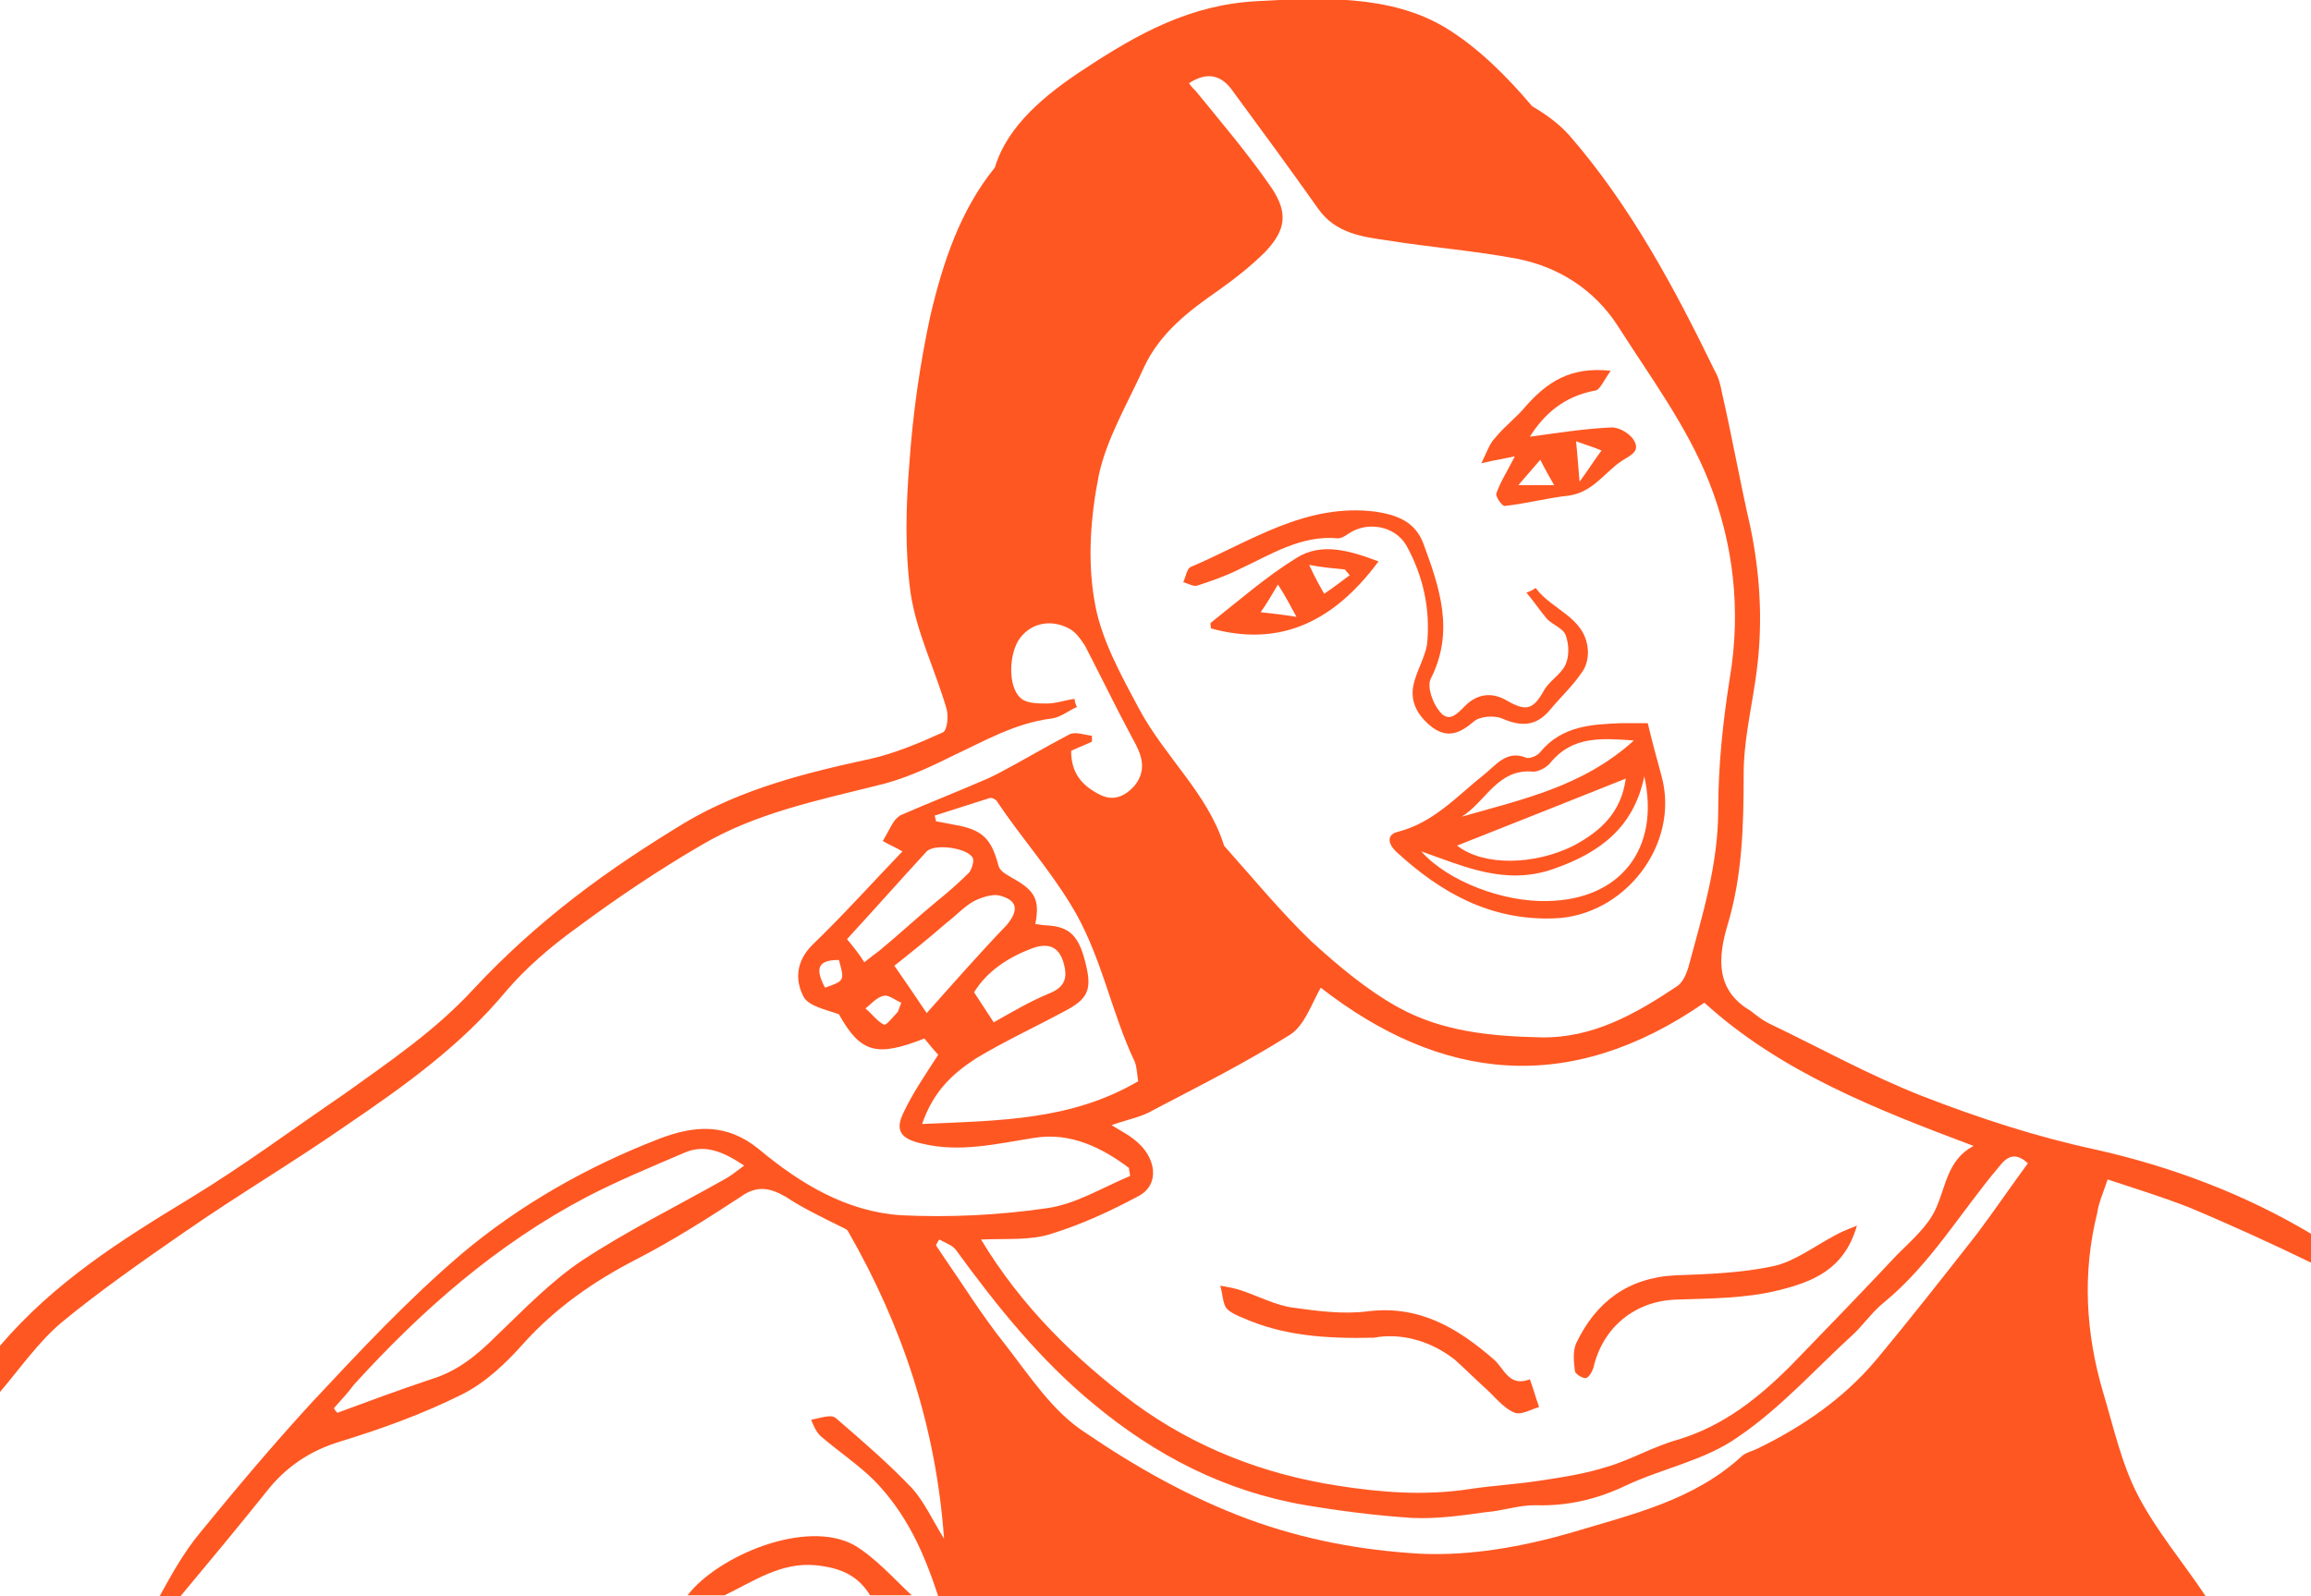 <?xml version="1.0" encoding="utf-8"?>
<!-- Generator: Adobe Illustrator 19.2.0, SVG Export Plug-In . SVG Version: 6.00 Build 0)  -->
<svg version="1.1" id="Layer_1" xmlns="http://www.w3.org/2000/svg" xmlns:xlink="http://www.w3.org/1999/xlink" x="0px" y="0px"
	 viewBox="0 0 200 138.2" style="enable-background:new 0 0 200 138.2;" xml:space="preserve">
<style type="text/css">
	.st0{fill:#FF5722;}
</style>
<g id="itchy-ear-lady">
	<path class="st0" d="M182.4,102.1c2.4,0.8,4.7,1.5,7,2.4c3.6,1.5,7.3,3.2,10.6,4.8v-2.5c-5.7-3.4-12-5.8-18.7-7.3
		c-5.1-1.1-10-2.7-14.9-4.6c-4.6-1.8-8.9-4.2-13.3-6.3c-0.6-0.3-1.1-0.7-1.6-1.1c-3.1-1.8-2.8-4.7-2-7.4c1.3-4.3,1.4-8.7,1.4-13.1
		c0-2.7,0.6-5.3,1-8c0.7-4.5,0.5-8.9-0.4-13.3c-0.9-3.9-1.6-7.9-2.5-11.8c-0.1-0.6-0.3-1.3-0.6-1.8c-3.5-7.2-7.3-14.3-12.6-20.4
		c-0.9-1-2-1.8-3.2-2.5c-2.2-2.6-4.7-5.1-7.5-6.8c-4.8-2.9-10.9-2.6-16.3-2.3c-5.8,0.3-10.3,2.8-15,5.9c-3.2,2.1-6.6,4.8-7.7,8.5
		c-3,3.7-4.5,8.2-5.6,12.9c-0.9,4.2-1.5,8.4-1.8,12.7c-0.3,3.7-0.4,7.5,0.1,11.2c0.5,3.4,2.1,6.6,3.1,10c0.2,0.6,0.1,1.9-0.3,2.1
		c-2,0.9-4.1,1.8-6.3,2.3c-5.6,1.2-11.1,2.6-16,5.5c-3.3,2-6.5,4.1-9.6,6.5c-3.1,2.4-6,5-8.7,7.9c-3.3,3.6-7.3,6.3-11.2,9.1
		c-4.4,3-8.7,6.2-13.3,9C10.4,107.4,4.7,111,0,116.5v4c1.7-2,3.3-4.3,5.3-6c3.4-2.8,7-5.3,10.6-7.8c4.6-3.2,9.5-6.1,14.1-9.3
		c5-3.4,9.9-6.9,13.8-11.6c1.7-2,3.8-3.8,6-5.4c3.5-2.6,7.2-5.1,11-7.3c4.6-2.7,9.9-3.8,15.1-5.1c2.2-0.5,4.4-1.5,6.4-2.5
		c2.8-1.3,5.5-2.9,8.7-3.3c0.8-0.1,1.5-0.7,2.2-1c-0.1-0.2-0.2-0.5-0.2-0.7c-0.8,0.1-1.6,0.4-2.4,0.4c-0.8,0-1.8,0-2.3-0.5
		c-1.1-1-1-3.9,0-5.2c1-1.3,2.7-1.6,4.2-0.8c0.6,0.3,1,0.9,1.4,1.5c1.4,2.7,2.7,5.4,4.1,8c0.8,1.4,1.3,2.7,0.2,4.1
		c-0.8,0.9-1.8,1.4-3,0.8c-1.6-0.8-2.5-1.9-2.5-3.8c0.6-0.3,1.2-0.5,1.8-0.8c0-0.2,0-0.3,0-0.5c-0.7-0.1-1.5-0.4-2-0.1
		c-2.1,1.1-4.1,2.3-6.2,3.4c-0.4,0.2-0.8,0.4-1.3,0.6c-2.3,1-4.6,1.9-6.9,2.9c-0.3,0.1-0.6,0.4-0.8,0.7c-0.3,0.5-0.6,1.1-0.9,1.6
		c0.5,0.3,1,0.5,1.7,0.9c-2.5,2.6-5.1,5.5-7.8,8.1c-1.4,1.4-1.5,3-0.8,4.4c0.4,0.9,2,1.2,3.1,1.6c1.9,3.4,3.3,3.7,7.4,2.1
		c0.4,0.5,0.9,1.1,1.2,1.4c-1.1,1.7-2.2,3.3-3,5c-0.8,1.6-0.2,2.3,1.6,2.7c3.3,0.8,6.5,0,9.7-0.5c3.1-0.5,5.8,0.8,8.2,2.6
		c0,0.2,0.1,0.5,0.1,0.7c-2.4,1-4.8,2.5-7.3,2.8c-4.1,0.6-8.4,0.8-12.5,0.6c-4.7-0.3-8.7-2.7-12.3-5.7c-2.8-2.3-5.6-2.1-8.7-0.9
		c-6.2,2.4-12,5.7-17,9.9c-4.7,4-8.9,8.5-13.1,13c-3.3,3.6-6.5,7.4-9.6,11.2c-1.4,1.7-2.4,3.5-3.5,5.5h1.8c2.5-3,5-6,7.4-9
		c1.7-2.2,3.8-3.6,6.4-4.4c3.6-1.1,7.2-2.4,10.6-4.1c2-1,3.8-2.7,5.3-4.4c2.8-3.1,6.1-5.4,9.8-7.3c3.1-1.6,6.1-3.5,9-5.4
		c1.4-1,2.5-0.8,3.9,0c1.5,1,3.2,1.8,4.8,2.6c0.2,0.1,0.5,0.2,0.6,0.4c4.7,8.2,7.6,16.9,8.3,26.6c-1-1.6-1.7-3.2-2.8-4.4
		c-2-2.1-4.2-4-6.4-5.9c-0.2-0.2-0.4-0.3-0.6-0.3c-0.6,0-1.1,0.2-1.7,0.3c0.2,0.5,0.4,1,0.8,1.4c1.5,1.3,3.3,2.5,4.7,3.9
		c2.7,2.8,4.2,6,5.5,10h109.7c-2-3-4.3-5.7-5.9-8.8c-1.4-2.7-2.1-5.9-3-8.9c-1.5-5.1-1.8-10.3-0.5-15.5
		C181.6,104.2,182,103.3,182.4,102.1z M62.5,102.2c-4.1,2.3-8.3,4.4-12.1,6.9c-2.7,1.8-5,4.2-7.4,6.5c-1.7,1.7-3.4,3.1-5.7,3.8
		c-2.7,0.9-5.4,1.9-8.1,2.9c-0.1-0.1-0.2-0.2-0.3-0.4c0.6-0.7,1.2-1.3,1.7-2c5.9-6.5,12.4-12.2,20.2-16.3c2.7-1.4,5.6-2.6,8.4-3.8
		c1.8-0.8,3.4-0.1,5.2,1.1C63.6,101.5,63.1,101.9,62.5,102.2z M98.6,61.4c-1.6-3-3.4-6.2-3.9-9.5c-0.6-3.5-0.3-7.3,0.4-10.8
		c0.7-3.2,2.5-6.2,3.9-9.3c1.4-3,3.9-4.9,6.5-6.7c1.4-1,2.8-2.1,4-3.3c1.8-1.9,2-3.4,0.5-5.6c-2-2.9-4.3-5.6-6.5-8.3
		c-0.2-0.2-0.4-0.4-0.6-0.7c1.7-1.1,2.9-0.6,3.8,0.7c2.5,3.4,5,6.8,7.4,10.2c1.5,2.1,3.8,2.4,5.9,2.7c3.7,0.6,7.6,0.9,11.3,1.6
		c3.6,0.7,6.7,2.7,8.7,5.8c2.8,4.4,6,8.7,7.9,13.5c2.1,5.3,2.8,11.1,1.8,17c-0.6,3.8-1,7.6-1,11.4c0,4.8-1.4,9.2-2.6,13.7
		c-0.2,0.6-0.5,1.3-1,1.6c-3.6,2.4-7.3,4.5-11.8,4.4c-4.3-0.1-8.5-0.5-12.3-2.6c-2.7-1.5-5.2-3.6-7.5-5.7c-2.6-2.5-5-5.4-7.4-8.1
		c-0.1-0.1-0.2-0.2-0.2-0.3C104.5,68.7,100.8,65.5,98.6,61.4z M71.4,85.5c-0.9-1.7-0.6-2.4,1.2-2.4C73.1,84.9,73.1,84.9,71.4,85.5z
		 M73.3,81.3c2.3-2.5,4.6-5.1,6.9-7.6c0.7-0.7,3.6-0.3,4,0.6c0.1,0.3-0.1,0.9-0.3,1.2c-0.9,0.9-1.8,1.7-2.8,2.5
		c-1.7,1.4-3.3,2.9-5,4.3c-0.4,0.3-0.8,0.6-1.3,1C74.3,82.5,73.8,81.9,73.3,81.3z M77.7,87.6c-0.4,0.4-1,1.2-1.2,1.1
		c-0.6-0.3-1-0.9-1.6-1.4c0.5-0.4,1-1,1.6-1.1c0.4-0.1,1,0.4,1.5,0.6C77.9,87.1,77.8,87.3,77.7,87.6z M80.2,87.7
		c-1.2-1.8-1.9-2.8-2.8-4.1c1.4-1.1,3-2.4,4.5-3.7c0.8-0.6,1.5-1.4,2.4-1.9c0.6-0.3,1.5-0.6,2.1-0.5c1.7,0.4,1.8,1.3,0.7,2.6
		C84.8,82.5,82.6,85,80.2,87.7z M89.3,82.1c1.1-0.4,2.2-0.4,2.7,1.1c0.4,1.3,0.3,2.2-1.2,2.8c-1.7,0.7-3.2,1.6-4.8,2.5
		c-0.6-0.9-1.1-1.7-1.7-2.6C85.4,84.1,87.2,82.9,89.3,82.1z M79.8,97.3c1-2.9,2.7-4.4,4.7-5.7c2.5-1.5,5.1-2.7,7.7-4.1
		c1.9-1,2.3-1.8,1.8-3.9c-0.6-2.6-1.4-3.4-3.5-3.5c-0.3,0-0.6-0.1-0.9-0.1c0.4-2.1,0-2.9-2-4c-0.5-0.3-1.1-0.6-1.2-1.1
		c-0.6-2.3-1.4-3.1-3.8-3.5c-0.5-0.1-1-0.2-1.6-0.3c0-0.2-0.1-0.3-0.1-0.5c1.6-0.5,3.1-1,4.7-1.5c0.2-0.1,0.6,0.1,0.7,0.3
		c2,3,4.4,5.7,6.3,8.8c2.7,4.3,3.5,9.3,5.6,13.7c0.2,0.5,0.2,1.1,0.3,1.7C92.7,97,86.5,97,79.8,97.3z M91,106.8
		c2.6-0.8,5.2-2,7.6-3.3c1.8-1,1.5-3.4-0.5-4.9c-0.5-0.4-1.1-0.7-1.9-1.2c1.4-0.5,2.6-0.7,3.6-1.3c4-2.1,8-4.1,11.8-6.5
		c1.3-0.8,1.9-2.7,2.7-4.1c10.4,8.1,21.5,9.4,33.2,1.3c6.6,6,14.8,9.2,23.3,12.4c-2.3,1.2-2.4,3.6-3.3,5.5c-0.7,1.5-2.1,2.7-3.3,3.9
		c-3,3.2-6.1,6.4-9.2,9.6c-2.8,2.8-5.8,5.2-9.7,6.4c-2.2,0.6-4.2,1.8-6.3,2.4c-1.9,0.6-3.9,0.9-5.9,1.2c-2,0.3-3.9,0.4-5.9,0.7
		c-3.9,0.6-7.7,0.3-11.5-0.3c-6.4-1-12.3-3.3-17.5-7.1c-5.2-3.9-9.8-8.4-13.3-14.2C87.1,107.2,89.2,107.4,91,106.8z M171.1,106.8
		c-2.9,3.7-5.8,7.4-8.8,11c-2.8,3.3-6.3,5.7-10.2,7.6c-0.4,0.2-0.9,0.3-1.3,0.6c-4.2,3.9-9.6,5.1-14.9,6.7c-4.2,1.2-8.6,2-13,1.8
		c-5.1-0.3-10-1.2-14.9-3c-5.1-1.9-9.7-4.5-14.1-7.5c-2.8-1.8-4.8-4.9-6.9-7.6c-2-2.5-3.6-5.1-5.4-7.7c-0.2-0.3-0.4-0.6-0.6-0.9
		c0.1-0.2,0.2-0.4,0.3-0.5c0.5,0.3,1.2,0.5,1.5,1c3.5,4.8,7.2,9.4,11.8,13.2c5.4,4.5,11.4,7.6,18.4,8.8c3,0.5,6.1,0.9,9.2,1.1
		c2.1,0.1,4.3-0.2,6.4-0.5c1.4-0.1,2.8-0.6,4.2-0.6c2.8,0.1,5.4-0.5,7.9-1.7c3.2-1.5,6.9-2.2,9.7-4.2c3.7-2.5,6.8-6,10.1-9
		c0.9-0.9,1.6-1.9,2.6-2.7c4-3.3,6.6-7.8,9.9-11.7c0.7-0.9,1.4-1.3,2.5-0.3C174.1,102.6,172.6,104.8,171.1,106.8z"/>
	<path class="st0" d="M59.5,138.1c2.6-3.4,10.3-6.7,14.5-4.3c1.8,1.1,3.3,2.8,4.9,4.3c-1.2,0-2.4,0-3.6,0c-1.1-1.8-2.7-2.4-4.7-2.6
		c-3-0.3-5.4,1.4-7.9,2.6C61.6,138.1,60.5,138.1,59.5,138.1z"/>
	<path class="st0" d="M142.6,62.6c0.4,1.7,0.8,3.1,1.2,4.6c1.6,5.9-3.2,12.1-9.3,12.3c-5.5,0.2-9.8-2.2-13.7-5.8
		c-0.8-0.8-0.7-1.5,0.2-1.7c3.1-0.8,5.1-3.1,7.5-5c1-0.8,1.9-2.1,3.6-1.4c0.3,0.1,1-0.2,1.2-0.5c1.9-2.3,4.5-2.4,7.1-2.5
		C141.2,62.6,142,62.6,142.6,62.6z M123,73.7c2.3,2.6,7.1,4.4,10.9,4.3c6.3-0.1,9.8-4.5,8.4-10.8c-0.9,4.4-3.8,6.6-7.8,8
		C130.3,76.7,126.7,75,123,73.7z M140.7,67.4c-5,2-9.8,3.9-14.6,5.8c2.3,1.8,6.7,1.7,10.1,0C138.6,71.9,140.3,70.3,140.7,67.4z
		 M126.5,70.7c5.2-1.5,10.5-2.6,14.9-6.6c-2.8-0.2-5.3-0.4-7.2,1.9c-0.3,0.4-1,0.8-1.5,0.8C129.6,66.5,128.6,69.4,126.5,70.7z"/>
	<path class="st0" d="M132.9,50.9c1.4,1.9,4.2,2.5,4.5,5.2c0.1,0.7-0.1,1.6-0.5,2.1c-0.8,1.2-1.9,2.2-2.8,3.3
		c-1.2,1.4-2.5,1.4-4.1,0.7c-0.7-0.3-2-0.2-2.5,0.3c-1.2,1-2.2,1.4-3.5,0.5c-1.3-1-2.1-2.3-1.6-4c0.3-1.1,0.9-2.1,1.1-3.2
		c0.3-3-0.3-5.9-1.8-8.6c-1-1.7-3.4-2.1-5-1c-0.3,0.2-0.6,0.4-0.9,0.4c-3.2-0.3-5.8,1.4-8.6,2.7c-1.2,0.6-2.4,1-3.6,1.4
		c-0.3,0.1-0.8-0.2-1.2-0.3c0.2-0.4,0.3-1.1,0.6-1.3c5.2-2.2,10-5.6,16.1-4.8c1.9,0.3,3.4,0.9,4.1,2.8c1.4,3.8,2.7,7.6,0.6,11.7
		c-0.3,0.7,0.2,2.1,0.8,2.8c0.8,1,1.5,0.2,2.2-0.5c1.1-1.1,2.4-1.2,3.7-0.4c1.6,0.9,2.2,0.7,3.1-0.9c0.5-0.9,1.5-1.4,1.9-2.3
		c0.3-0.7,0.3-1.7,0-2.5c-0.2-0.6-1.1-0.9-1.6-1.4c-0.6-0.7-1.2-1.6-1.8-2.3C132.4,51.2,132.6,51.1,132.9,50.9z"/>
	<path class="st0" d="M132.4,37.8c2.3-0.3,4.7-0.7,7.1-0.8c0.7,0,1.7,0.6,2,1.3c0.4,0.9-0.6,1.2-1.3,1.7c-1.4,1-2.4,2.6-4.4,2.9
		c-1.9,0.2-3.7,0.7-5.6,0.9c-0.2,0-0.8-0.8-0.7-1.1c0.4-1.1,1-2,1.6-3.2c-0.9,0.2-1.6,0.3-2.9,0.6c0.5-1,0.7-1.7,1.2-2.2
		c0.8-1,1.9-1.8,2.7-2.8c1.8-2,3.8-3.4,7.3-3c-0.6,0.8-0.9,1.6-1.3,1.7C135.3,34.3,133.6,35.9,132.4,37.8z M136.7,41.7
		c0.8-1.1,1.3-1.9,1.9-2.7c-0.7-0.3-1.4-0.5-2.2-0.8C136.5,39.4,136.6,40.3,136.7,41.7z M134.5,42c-0.4-0.7-0.8-1.4-1.2-2.2
		c-0.6,0.7-1.2,1.4-1.9,2.2C132.6,42,133.5,42,134.5,42z"/>
	<path class="st0" d="M119.3,48.6c-4,5.4-8.7,7.4-14.5,5.8c0-0.2-0.1-0.4,0-0.5c2.4-1.9,4.8-4,7.4-5.6
		C114.4,46.9,116.9,47.7,119.3,48.6z M114.6,51.4c0.6-0.4,1.4-1,2.2-1.6c-0.1-0.2-0.3-0.3-0.4-0.5c-1-0.1-2.1-0.2-3.1-0.4
		C113.8,50,114.2,50.7,114.6,51.4z M110.6,50.6c-0.6,1-1,1.7-1.5,2.4c0.9,0.1,1.9,0.2,3.1,0.4C111.6,52.3,111.3,51.7,110.6,50.6z"/>
	<path class="st0" d="M118.9,115.8c-4.3,0.1-7.9-0.2-11.3-1.7c-0.5-0.2-1.2-0.5-1.5-0.9c-0.3-0.5-0.3-1.3-0.5-1.9
		c0.6,0.1,1.2,0.2,1.8,0.4c1.5,0.5,3,1.3,4.5,1.5c2.2,0.3,4.4,0.6,6.6,0.3c4.4-0.5,7.7,1.5,10.8,4.2c0.9,0.8,1.3,2.4,3.1,1.7
		c0.3,0.8,0.5,1.6,0.8,2.4c-0.7,0.2-1.5,0.7-2.1,0.5c-0.8-0.3-1.5-1.1-2.2-1.8c-1-0.9-2-1.9-3-2.8
		C123.6,115.9,121,115.4,118.9,115.8z"/>
	<path class="st0" d="M160.7,106.1c-1.1,3.9-4,4.9-6.8,5.6c-2.8,0.7-5.9,0.7-8.8,0.8c-3.6,0.1-6.4,2.4-7.2,5.9
		c-0.1,0.3-0.4,0.9-0.7,0.9c-0.3,0-0.9-0.4-0.9-0.6c-0.1-0.8-0.2-1.7,0.1-2.4c1.7-3.6,4.5-5.7,8.6-5.9c2.8-0.1,5.7-0.2,8.5-0.8
		c1.8-0.4,3.5-1.7,5.2-2.6C159.2,106.7,159.7,106.5,160.7,106.1z"/>
</g>
</svg>
